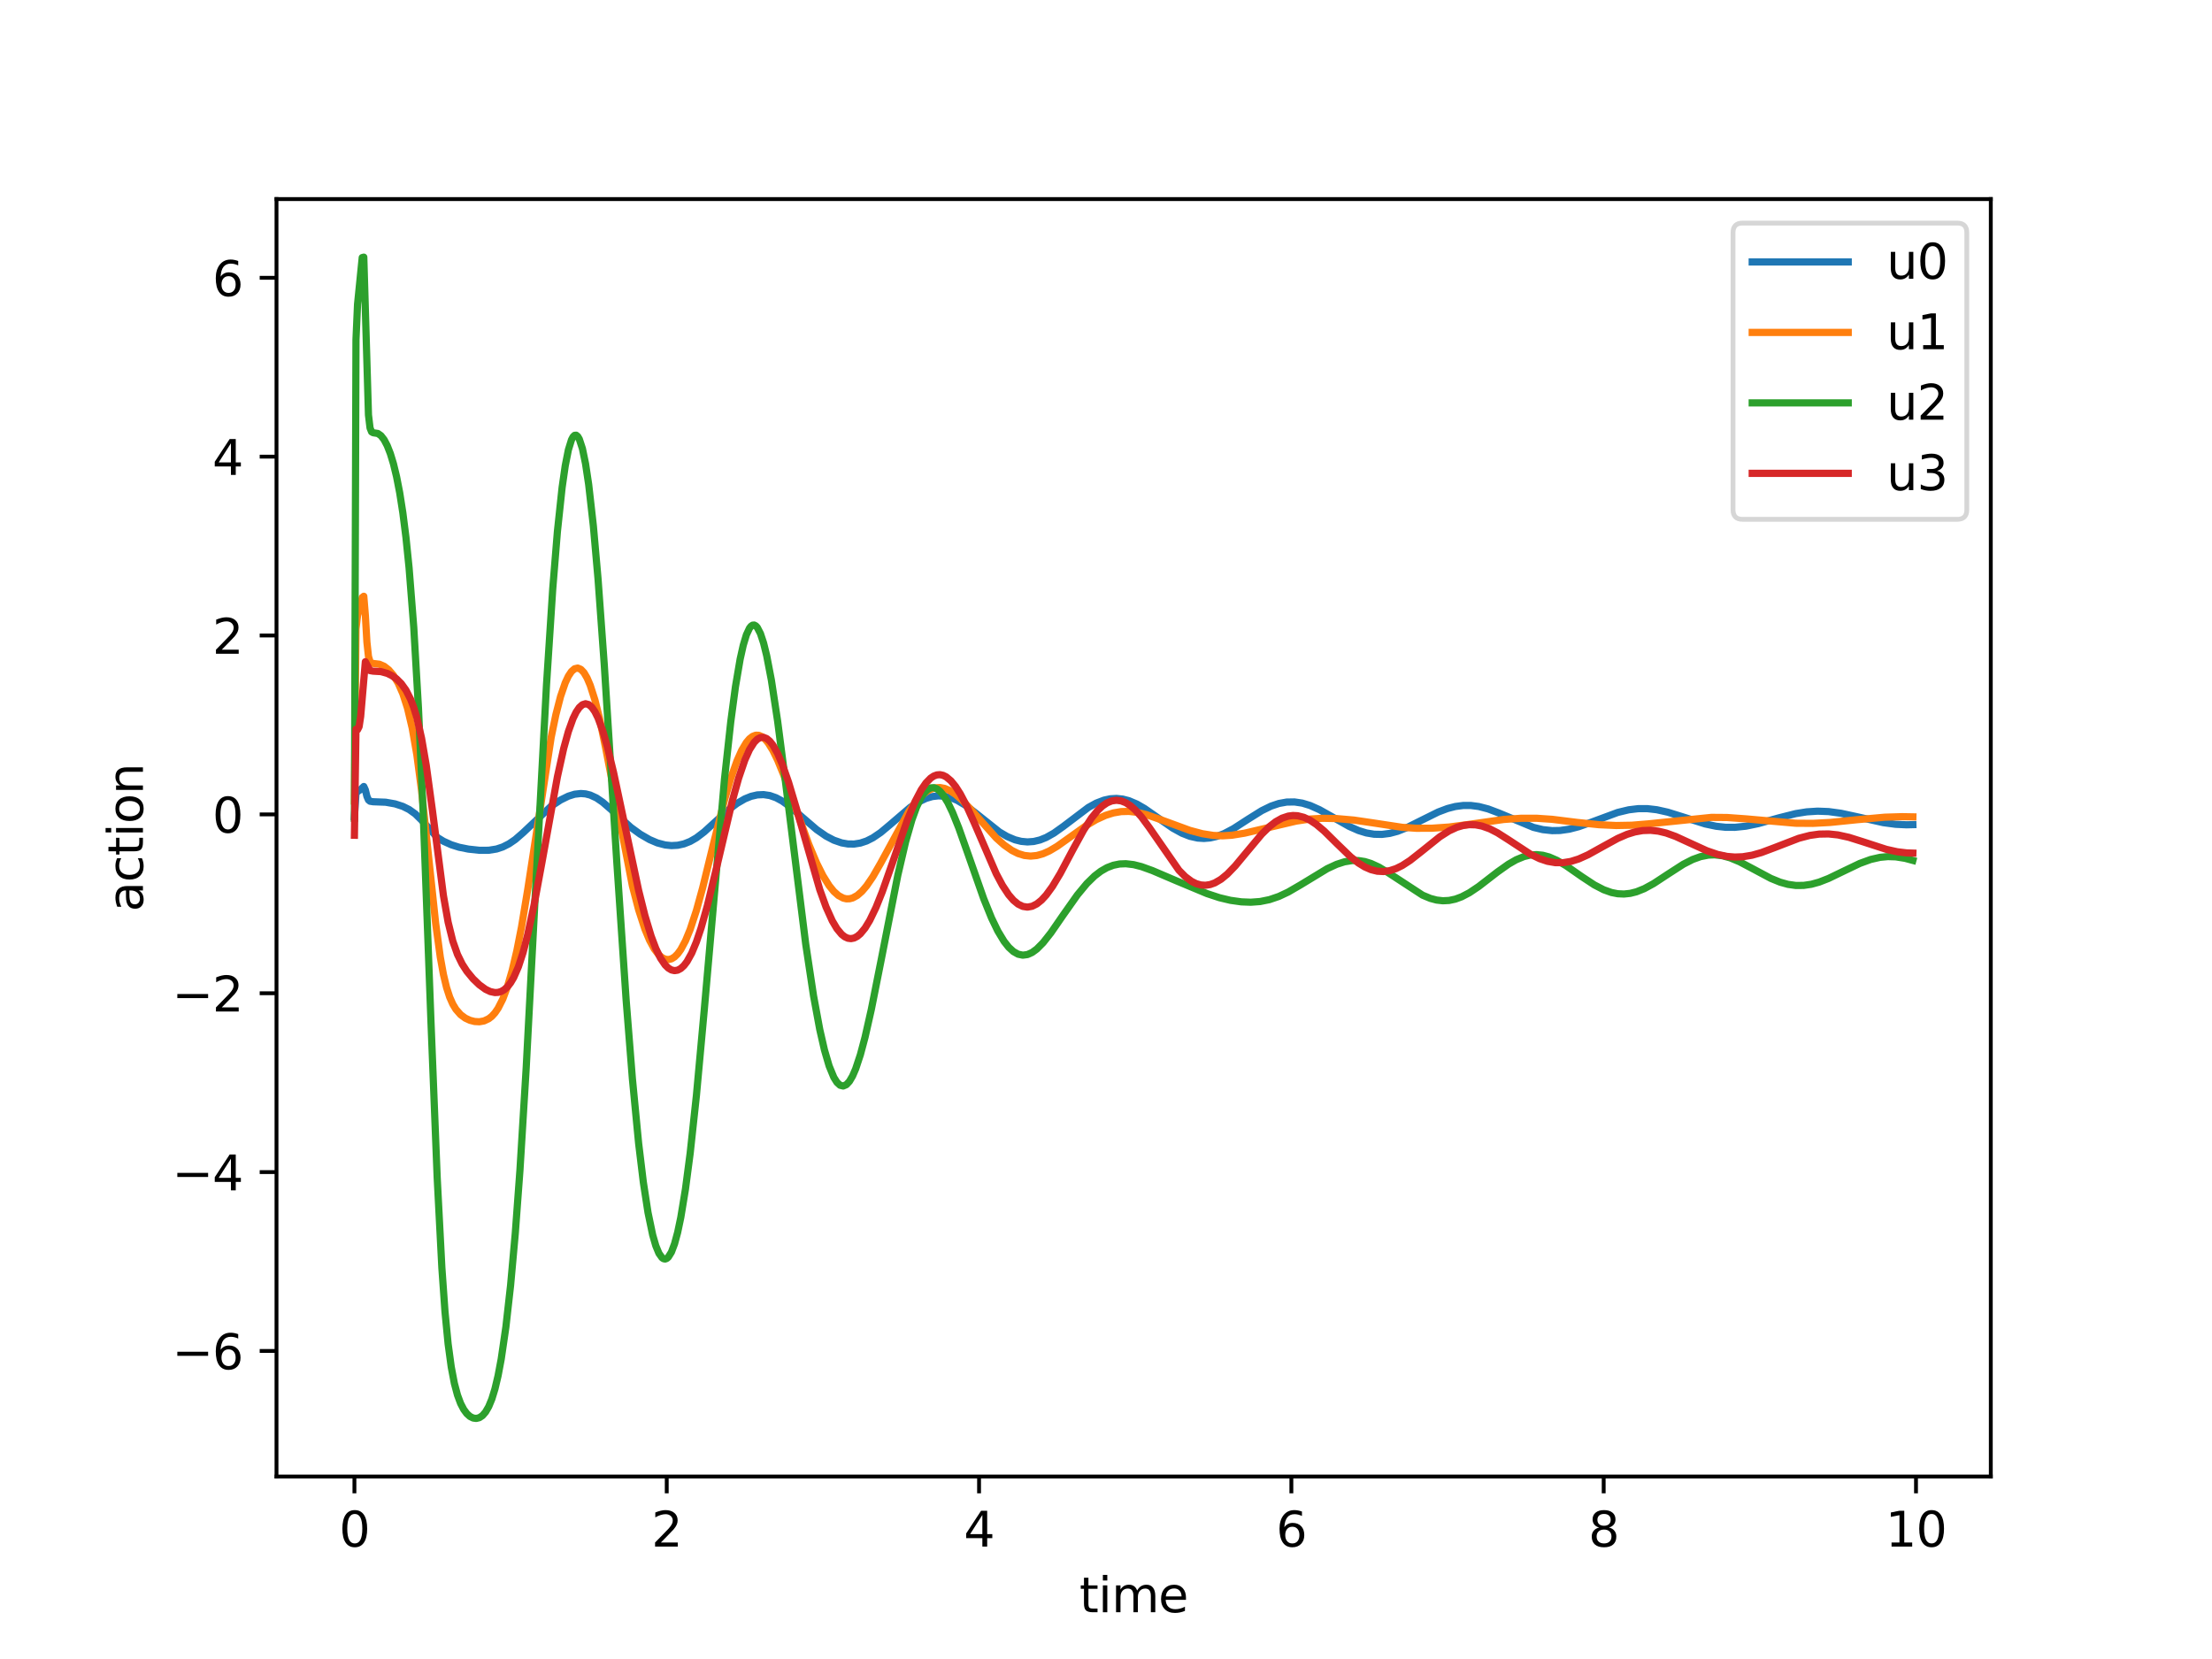 <?xml version="1.0" encoding="utf-8" standalone="no"?>
<!DOCTYPE svg PUBLIC "-//W3C//DTD SVG 1.1//EN"
  "http://www.w3.org/Graphics/SVG/1.1/DTD/svg11.dtd">
<svg xmlns:xlink="http://www.w3.org/1999/xlink" width="460.8pt" height="345.6pt" viewBox="0 0 460.8 345.6" xmlns="http://www.w3.org/2000/svg" version="1.1">
 <defs>
  <style type="text/css">*{stroke-linejoin: round; stroke-linecap: butt}</style>
 </defs>
 <g id="figure_1">
  <g id="patch_1">
   <path d="M 0 345.6 
L 460.8 345.6 
L 460.8 0 
L 0 0 
z
" style="fill: #ffffff"/>
  </g>
  <g id="axes_1">
   <g id="patch_2">
    <path d="M 57.6 307.584 
L 414.72 307.584 
L 414.72 41.472 
L 57.6 41.472 
z
" style="fill: #ffffff"/>
   </g>
   <g id="matplotlib.axis_1">
    <g id="xtick_1">
     <g id="line2d_1">
      <defs>
       <path id="m90623a771a" d="M 0 0 
L 0 3.5 
" style="stroke: #000000; stroke-width: 0.8"/>
      </defs>
      <g>
       <use xlink:href="#m90623a771a" x="73.833" y="307.584" style="stroke: #000000; stroke-width: 0.8"/>
      </g>
     </g>
     <g id="text_1">
      <!-- 0 -->
      <g transform="translate(70.651 322.182) scale(0.1 -0.1)">
       <defs>
        <path id="DejaVuSans-30" d="M 2034 4250 
Q 1547 4250 1301 3770 
Q 1056 3291 1056 2328 
Q 1056 1369 1301 889 
Q 1547 409 2034 409 
Q 2525 409 2770 889 
Q 3016 1369 3016 2328 
Q 3016 3291 2770 3770 
Q 2525 4250 2034 4250 
z
M 2034 4750 
Q 2819 4750 3233 4129 
Q 3647 3509 3647 2328 
Q 3647 1150 3233 529 
Q 2819 -91 2034 -91 
Q 1250 -91 836 529 
Q 422 1150 422 2328 
Q 422 3509 836 4129 
Q 1250 4750 2034 4750 
z
" transform="scale(0.016)"/>
       </defs>
       <use xlink:href="#DejaVuSans-30"/>
      </g>
     </g>
    </g>
    <g id="xtick_2">
     <g id="line2d_2">
      <g>
       <use xlink:href="#m90623a771a" x="138.894" y="307.584" style="stroke: #000000; stroke-width: 0.8"/>
      </g>
     </g>
     <g id="text_2">
      <!-- 2 -->
      <g transform="translate(135.713 322.182) scale(0.1 -0.1)">
       <defs>
        <path id="DejaVuSans-32" d="M 1228 531 
L 3431 531 
L 3431 0 
L 469 0 
L 469 531 
Q 828 903 1448 1529 
Q 2069 2156 2228 2338 
Q 2531 2678 2651 2914 
Q 2772 3150 2772 3378 
Q 2772 3750 2511 3984 
Q 2250 4219 1831 4219 
Q 1534 4219 1204 4116 
Q 875 4013 500 3803 
L 500 4441 
Q 881 4594 1212 4672 
Q 1544 4750 1819 4750 
Q 2544 4750 2975 4387 
Q 3406 4025 3406 3419 
Q 3406 3131 3298 2873 
Q 3191 2616 2906 2266 
Q 2828 2175 2409 1742 
Q 1991 1309 1228 531 
z
" transform="scale(0.016)"/>
       </defs>
       <use xlink:href="#DejaVuSans-32"/>
      </g>
     </g>
    </g>
    <g id="xtick_3">
     <g id="line2d_3">
      <g>
       <use xlink:href="#m90623a771a" x="203.955" y="307.584" style="stroke: #000000; stroke-width: 0.8"/>
      </g>
     </g>
     <g id="text_3">
      <!-- 4 -->
      <g transform="translate(200.774 322.182) scale(0.1 -0.1)">
       <defs>
        <path id="DejaVuSans-34" d="M 2419 4116 
L 825 1625 
L 2419 1625 
L 2419 4116 
z
M 2253 4666 
L 3047 4666 
L 3047 1625 
L 3713 1625 
L 3713 1100 
L 3047 1100 
L 3047 0 
L 2419 0 
L 2419 1100 
L 313 1100 
L 313 1709 
L 2253 4666 
z
" transform="scale(0.016)"/>
       </defs>
       <use xlink:href="#DejaVuSans-34"/>
      </g>
     </g>
    </g>
    <g id="xtick_4">
     <g id="line2d_4">
      <g>
       <use xlink:href="#m90623a771a" x="269.016" y="307.584" style="stroke: #000000; stroke-width: 0.8"/>
      </g>
     </g>
     <g id="text_4">
      <!-- 6 -->
      <g transform="translate(265.835 322.182) scale(0.1 -0.1)">
       <defs>
        <path id="DejaVuSans-36" d="M 2113 2584 
Q 1688 2584 1439 2293 
Q 1191 2003 1191 1497 
Q 1191 994 1439 701 
Q 1688 409 2113 409 
Q 2538 409 2786 701 
Q 3034 994 3034 1497 
Q 3034 2003 2786 2293 
Q 2538 2584 2113 2584 
z
M 3366 4563 
L 3366 3988 
Q 3128 4100 2886 4159 
Q 2644 4219 2406 4219 
Q 1781 4219 1451 3797 
Q 1122 3375 1075 2522 
Q 1259 2794 1537 2939 
Q 1816 3084 2150 3084 
Q 2853 3084 3261 2657 
Q 3669 2231 3669 1497 
Q 3669 778 3244 343 
Q 2819 -91 2113 -91 
Q 1303 -91 875 529 
Q 447 1150 447 2328 
Q 447 3434 972 4092 
Q 1497 4750 2381 4750 
Q 2619 4750 2861 4703 
Q 3103 4656 3366 4563 
z
" transform="scale(0.016)"/>
       </defs>
       <use xlink:href="#DejaVuSans-36"/>
      </g>
     </g>
    </g>
    <g id="xtick_5">
     <g id="line2d_5">
      <g>
       <use xlink:href="#m90623a771a" x="334.077" y="307.584" style="stroke: #000000; stroke-width: 0.8"/>
      </g>
     </g>
     <g id="text_5">
      <!-- 8 -->
      <g transform="translate(330.896 322.182) scale(0.1 -0.1)">
       <defs>
        <path id="DejaVuSans-38" d="M 2034 2216 
Q 1584 2216 1326 1975 
Q 1069 1734 1069 1313 
Q 1069 891 1326 650 
Q 1584 409 2034 409 
Q 2484 409 2743 651 
Q 3003 894 3003 1313 
Q 3003 1734 2745 1975 
Q 2488 2216 2034 2216 
z
M 1403 2484 
Q 997 2584 770 2862 
Q 544 3141 544 3541 
Q 544 4100 942 4425 
Q 1341 4750 2034 4750 
Q 2731 4750 3128 4425 
Q 3525 4100 3525 3541 
Q 3525 3141 3298 2862 
Q 3072 2584 2669 2484 
Q 3125 2378 3379 2068 
Q 3634 1759 3634 1313 
Q 3634 634 3220 271 
Q 2806 -91 2034 -91 
Q 1263 -91 848 271 
Q 434 634 434 1313 
Q 434 1759 690 2068 
Q 947 2378 1403 2484 
z
M 1172 3481 
Q 1172 3119 1398 2916 
Q 1625 2713 2034 2713 
Q 2441 2713 2670 2916 
Q 2900 3119 2900 3481 
Q 2900 3844 2670 4047 
Q 2441 4250 2034 4250 
Q 1625 4250 1398 4047 
Q 1172 3844 1172 3481 
z
" transform="scale(0.016)"/>
       </defs>
       <use xlink:href="#DejaVuSans-38"/>
      </g>
     </g>
    </g>
    <g id="xtick_6">
     <g id="line2d_6">
      <g>
       <use xlink:href="#m90623a771a" x="399.138" y="307.584" style="stroke: #000000; stroke-width: 0.8"/>
      </g>
     </g>
     <g id="text_6">
      <!-- 10 -->
      <g transform="translate(392.775 322.182) scale(0.1 -0.1)">
       <defs>
        <path id="DejaVuSans-31" d="M 794 531 
L 1825 531 
L 1825 4091 
L 703 3866 
L 703 4441 
L 1819 4666 
L 2450 4666 
L 2450 531 
L 3481 531 
L 3481 0 
L 794 0 
L 794 531 
z
" transform="scale(0.016)"/>
       </defs>
       <use xlink:href="#DejaVuSans-31"/>
       <use xlink:href="#DejaVuSans-30" transform="translate(63.623 0)"/>
      </g>
     </g>
    </g>
    <g id="text_7">
     <!-- time -->
     <g transform="translate(224.864 335.861) scale(0.1 -0.1)">
      <defs>
       <path id="DejaVuSans-74" d="M 1172 4494 
L 1172 3500 
L 2356 3500 
L 2356 3053 
L 1172 3053 
L 1172 1153 
Q 1172 725 1289 603 
Q 1406 481 1766 481 
L 2356 481 
L 2356 0 
L 1766 0 
Q 1100 0 847 248 
Q 594 497 594 1153 
L 594 3053 
L 172 3053 
L 172 3500 
L 594 3500 
L 594 4494 
L 1172 4494 
z
" transform="scale(0.016)"/>
       <path id="DejaVuSans-69" d="M 603 3500 
L 1178 3500 
L 1178 0 
L 603 0 
L 603 3500 
z
M 603 4863 
L 1178 4863 
L 1178 4134 
L 603 4134 
L 603 4863 
z
" transform="scale(0.016)"/>
       <path id="DejaVuSans-6d" d="M 3328 2828 
Q 3544 3216 3844 3400 
Q 4144 3584 4550 3584 
Q 5097 3584 5394 3201 
Q 5691 2819 5691 2113 
L 5691 0 
L 5113 0 
L 5113 2094 
Q 5113 2597 4934 2840 
Q 4756 3084 4391 3084 
Q 3944 3084 3684 2787 
Q 3425 2491 3425 1978 
L 3425 0 
L 2847 0 
L 2847 2094 
Q 2847 2600 2669 2842 
Q 2491 3084 2119 3084 
Q 1678 3084 1418 2786 
Q 1159 2488 1159 1978 
L 1159 0 
L 581 0 
L 581 3500 
L 1159 3500 
L 1159 2956 
Q 1356 3278 1631 3431 
Q 1906 3584 2284 3584 
Q 2666 3584 2933 3390 
Q 3200 3197 3328 2828 
z
" transform="scale(0.016)"/>
       <path id="DejaVuSans-65" d="M 3597 1894 
L 3597 1613 
L 953 1613 
Q 991 1019 1311 708 
Q 1631 397 2203 397 
Q 2534 397 2845 478 
Q 3156 559 3463 722 
L 3463 178 
Q 3153 47 2828 -22 
Q 2503 -91 2169 -91 
Q 1331 -91 842 396 
Q 353 884 353 1716 
Q 353 2575 817 3079 
Q 1281 3584 2069 3584 
Q 2775 3584 3186 3129 
Q 3597 2675 3597 1894 
z
M 3022 2063 
Q 3016 2534 2758 2815 
Q 2500 3097 2075 3097 
Q 1594 3097 1305 2825 
Q 1016 2553 972 2059 
L 3022 2063 
z
" transform="scale(0.016)"/>
      </defs>
      <use xlink:href="#DejaVuSans-74"/>
      <use xlink:href="#DejaVuSans-69" transform="translate(39.209 0)"/>
      <use xlink:href="#DejaVuSans-6d" transform="translate(66.992 0)"/>
      <use xlink:href="#DejaVuSans-65" transform="translate(164.404 0)"/>
     </g>
    </g>
   </g>
   <g id="matplotlib.axis_2">
    <g id="ytick_1">
     <g id="line2d_7">
      <defs>
       <path id="m1f2b69086d" d="M 0 0 
L -3.5 0 
" style="stroke: #000000; stroke-width: 0.8"/>
      </defs>
      <g>
       <use xlink:href="#m1f2b69086d" x="57.6" y="281.43" style="stroke: #000000; stroke-width: 0.8"/>
      </g>
     </g>
     <g id="text_8">
      <!-- −6 -->
      <g transform="translate(35.858 285.229) scale(0.1 -0.1)">
       <defs>
        <path id="DejaVuSans-2212" d="M 678 2272 
L 4684 2272 
L 4684 1741 
L 678 1741 
L 678 2272 
z
" transform="scale(0.016)"/>
       </defs>
       <use xlink:href="#DejaVuSans-2212"/>
       <use xlink:href="#DejaVuSans-36" transform="translate(83.789 0)"/>
      </g>
     </g>
    </g>
    <g id="ytick_2">
     <g id="line2d_8">
      <g>
       <use xlink:href="#m1f2b69086d" x="57.6" y="244.17" style="stroke: #000000; stroke-width: 0.8"/>
      </g>
     </g>
     <g id="text_9">
      <!-- −4 -->
      <g transform="translate(35.858 247.969) scale(0.1 -0.1)">
       <use xlink:href="#DejaVuSans-2212"/>
       <use xlink:href="#DejaVuSans-34" transform="translate(83.789 0)"/>
      </g>
     </g>
    </g>
    <g id="ytick_3">
     <g id="line2d_9">
      <g>
       <use xlink:href="#m1f2b69086d" x="57.6" y="206.91" style="stroke: #000000; stroke-width: 0.8"/>
      </g>
     </g>
     <g id="text_10">
      <!-- −2 -->
      <g transform="translate(35.858 210.709) scale(0.1 -0.1)">
       <use xlink:href="#DejaVuSans-2212"/>
       <use xlink:href="#DejaVuSans-32" transform="translate(83.789 0)"/>
      </g>
     </g>
    </g>
    <g id="ytick_4">
     <g id="line2d_10">
      <g>
       <use xlink:href="#m1f2b69086d" x="57.6" y="169.649" style="stroke: #000000; stroke-width: 0.8"/>
      </g>
     </g>
     <g id="text_11">
      <!-- 0 -->
      <g transform="translate(44.237 173.449) scale(0.1 -0.1)">
       <use xlink:href="#DejaVuSans-30"/>
      </g>
     </g>
    </g>
    <g id="ytick_5">
     <g id="line2d_11">
      <g>
       <use xlink:href="#m1f2b69086d" x="57.6" y="132.389" style="stroke: #000000; stroke-width: 0.8"/>
      </g>
     </g>
     <g id="text_12">
      <!-- 2 -->
      <g transform="translate(44.237 136.189) scale(0.1 -0.1)">
       <use xlink:href="#DejaVuSans-32"/>
      </g>
     </g>
    </g>
    <g id="ytick_6">
     <g id="line2d_12">
      <g>
       <use xlink:href="#m1f2b69086d" x="57.6" y="95.129" style="stroke: #000000; stroke-width: 0.8"/>
      </g>
     </g>
     <g id="text_13">
      <!-- 4 -->
      <g transform="translate(44.237 98.928) scale(0.1 -0.1)">
       <use xlink:href="#DejaVuSans-34"/>
      </g>
     </g>
    </g>
    <g id="ytick_7">
     <g id="line2d_13">
      <g>
       <use xlink:href="#m1f2b69086d" x="57.6" y="57.869" style="stroke: #000000; stroke-width: 0.8"/>
      </g>
     </g>
     <g id="text_14">
      <!-- 6 -->
      <g transform="translate(44.237 61.668) scale(0.1 -0.1)">
       <use xlink:href="#DejaVuSans-36"/>
      </g>
     </g>
    </g>
    <g id="text_15">
     <!-- action -->
     <g transform="translate(29.778 189.919) rotate(-90) scale(0.1 -0.1)">
      <defs>
       <path id="DejaVuSans-61" d="M 2194 1759 
Q 1497 1759 1228 1600 
Q 959 1441 959 1056 
Q 959 750 1161 570 
Q 1363 391 1709 391 
Q 2188 391 2477 730 
Q 2766 1069 2766 1631 
L 2766 1759 
L 2194 1759 
z
M 3341 1997 
L 3341 0 
L 2766 0 
L 2766 531 
Q 2569 213 2275 61 
Q 1981 -91 1556 -91 
Q 1019 -91 701 211 
Q 384 513 384 1019 
Q 384 1609 779 1909 
Q 1175 2209 1959 2209 
L 2766 2209 
L 2766 2266 
Q 2766 2663 2505 2880 
Q 2244 3097 1772 3097 
Q 1472 3097 1187 3025 
Q 903 2953 641 2809 
L 641 3341 
Q 956 3463 1253 3523 
Q 1550 3584 1831 3584 
Q 2591 3584 2966 3190 
Q 3341 2797 3341 1997 
z
" transform="scale(0.016)"/>
       <path id="DejaVuSans-63" d="M 3122 3366 
L 3122 2828 
Q 2878 2963 2633 3030 
Q 2388 3097 2138 3097 
Q 1578 3097 1268 2742 
Q 959 2388 959 1747 
Q 959 1106 1268 751 
Q 1578 397 2138 397 
Q 2388 397 2633 464 
Q 2878 531 3122 666 
L 3122 134 
Q 2881 22 2623 -34 
Q 2366 -91 2075 -91 
Q 1284 -91 818 406 
Q 353 903 353 1747 
Q 353 2603 823 3093 
Q 1294 3584 2113 3584 
Q 2378 3584 2631 3529 
Q 2884 3475 3122 3366 
z
" transform="scale(0.016)"/>
       <path id="DejaVuSans-6f" d="M 1959 3097 
Q 1497 3097 1228 2736 
Q 959 2375 959 1747 
Q 959 1119 1226 758 
Q 1494 397 1959 397 
Q 2419 397 2687 759 
Q 2956 1122 2956 1747 
Q 2956 2369 2687 2733 
Q 2419 3097 1959 3097 
z
M 1959 3584 
Q 2709 3584 3137 3096 
Q 3566 2609 3566 1747 
Q 3566 888 3137 398 
Q 2709 -91 1959 -91 
Q 1206 -91 779 398 
Q 353 888 353 1747 
Q 353 2609 779 3096 
Q 1206 3584 1959 3584 
z
" transform="scale(0.016)"/>
       <path id="DejaVuSans-6e" d="M 3513 2113 
L 3513 0 
L 2938 0 
L 2938 2094 
Q 2938 2591 2744 2837 
Q 2550 3084 2163 3084 
Q 1697 3084 1428 2787 
Q 1159 2491 1159 1978 
L 1159 0 
L 581 0 
L 581 3500 
L 1159 3500 
L 1159 2956 
Q 1366 3272 1645 3428 
Q 1925 3584 2291 3584 
Q 2894 3584 3203 3211 
Q 3513 2838 3513 2113 
z
" transform="scale(0.016)"/>
      </defs>
      <use xlink:href="#DejaVuSans-61"/>
      <use xlink:href="#DejaVuSans-63" transform="translate(61.279 0)"/>
      <use xlink:href="#DejaVuSans-74" transform="translate(116.26 0)"/>
      <use xlink:href="#DejaVuSans-69" transform="translate(155.469 0)"/>
      <use xlink:href="#DejaVuSans-6f" transform="translate(183.252 0)"/>
      <use xlink:href="#DejaVuSans-6e" transform="translate(244.434 0)"/>
     </g>
    </g>
   </g>
   <g id="line2d_14">
    <path d="M 73.833 170.135 
L 74.158 165.326 
L 74.483 164.892 
L 75.134 164.469 
L 75.785 163.841 
L 76.11 164.557 
L 76.435 165.894 
L 76.76 166.644 
L 77.086 166.915 
L 77.736 167.019 
L 80.339 167.117 
L 82.291 167.46 
L 83.917 167.986 
L 85.218 168.633 
L 86.52 169.561 
L 87.821 170.846 
L 91.074 174.439 
L 92.375 175.242 
L 94.002 175.979 
L 95.628 176.494 
L 97.58 176.884 
L 99.857 177.131 
L 101.809 177.125 
L 103.435 176.867 
L 104.737 176.436 
L 106.038 175.778 
L 107.339 174.888 
L 108.966 173.473 
L 114.821 167.938 
L 116.773 166.655 
L 118.4 165.855 
L 119.701 165.45 
L 121.002 165.303 
L 121.978 165.38 
L 122.954 165.627 
L 124.255 166.225 
L 125.556 167.112 
L 127.183 168.524 
L 131.412 172.355 
L 133.364 173.772 
L 135.315 174.903 
L 136.942 175.595 
L 138.568 176.021 
L 139.87 176.153 
L 141.171 176.084 
L 142.472 175.8 
L 143.773 175.286 
L 145.075 174.538 
L 146.701 173.3 
L 148.978 171.219 
L 151.906 168.581 
L 153.532 167.366 
L 155.159 166.42 
L 156.46 165.892 
L 157.761 165.59 
L 159.063 165.53 
L 160.364 165.725 
L 161.665 166.181 
L 162.966 166.884 
L 164.593 168.056 
L 166.87 170.024 
L 170.123 172.819 
L 172.075 174.174 
L 173.701 175.024 
L 175.328 175.585 
L 176.629 175.812 
L 177.93 175.828 
L 179.232 175.623 
L 180.533 175.191 
L 181.834 174.533 
L 183.461 173.427 
L 185.412 171.796 
L 189.641 168.171 
L 191.268 167.099 
L 192.894 166.325 
L 194.196 165.943 
L 195.497 165.788 
L 196.798 165.867 
L 198.099 166.183 
L 199.401 166.727 
L 201.027 167.692 
L 202.979 169.164 
L 208.184 173.307 
L 209.81 174.263 
L 211.437 174.944 
L 212.738 175.27 
L 214.039 175.389 
L 215.34 175.294 
L 216.642 174.982 
L 217.943 174.46 
L 219.569 173.543 
L 221.521 172.149 
L 226.726 168.209 
L 228.353 167.309 
L 229.979 166.685 
L 231.28 166.405 
L 232.582 166.33 
L 233.883 166.463 
L 235.184 166.801 
L 236.811 167.49 
L 238.437 168.429 
L 241.04 170.245 
L 244.293 172.508 
L 246.244 173.581 
L 247.871 174.217 
L 249.498 174.581 
L 250.799 174.663 
L 252.1 174.555 
L 253.401 174.259 
L 255.028 173.644 
L 256.98 172.608 
L 259.907 170.714 
L 262.835 168.881 
L 264.787 167.928 
L 266.413 167.379 
L 268.04 167.085 
L 269.666 167.06 
L 271.293 167.304 
L 272.919 167.799 
L 274.871 168.673 
L 277.474 170.135 
L 281.052 172.155 
L 283.004 173.014 
L 284.63 173.515 
L 286.257 173.788 
L 287.884 173.821 
L 289.51 173.611 
L 291.137 173.176 
L 293.088 172.404 
L 296.016 170.937 
L 299.595 169.163 
L 301.546 168.427 
L 303.173 168.009 
L 304.799 167.796 
L 306.426 167.797 
L 308.052 168.009 
L 310.004 168.515 
L 312.281 169.377 
L 319.438 172.357 
L 321.39 172.825 
L 323.342 173.037 
L 324.968 173.006 
L 326.92 172.727 
L 328.872 172.22 
L 331.474 171.294 
L 337.005 169.246 
L 339.282 168.699 
L 341.234 168.462 
L 343.185 168.458 
L 345.137 168.682 
L 347.414 169.189 
L 350.342 170.101 
L 355.222 171.643 
L 357.499 172.123 
L 359.451 172.335 
L 361.403 172.346 
L 363.68 172.112 
L 366.282 171.574 
L 370.511 170.388 
L 374.089 169.488 
L 376.367 169.124 
L 378.644 168.979 
L 380.921 169.066 
L 383.523 169.42 
L 386.776 170.125 
L 392.306 171.369 
L 394.909 171.716 
L 397.186 171.819 
L 398.487 171.788 
L 398.487 171.788 
" clip-path="url(#p89dae1e888)" style="fill: none; stroke: #1f77b4; stroke-width: 1.5; stroke-linecap: square"/>
   </g>
   <g id="line2d_15">
    <path d="M 73.833 166.864 
L 74.158 131.022 
L 74.483 128.206 
L 75.459 124.467 
L 75.785 124.213 
L 76.11 128.166 
L 76.435 133.757 
L 76.76 136.761 
L 77.086 137.838 
L 77.411 138.161 
L 78.062 138.251 
L 79.038 138.37 
L 80.014 138.791 
L 80.989 139.551 
L 81.965 140.691 
L 82.941 142.296 
L 83.917 144.508 
L 84.893 147.536 
L 85.869 151.677 
L 86.845 157.297 
L 87.821 164.698 
L 89.122 176.952 
L 90.749 192.293 
L 91.725 199.417 
L 92.375 203.001 
L 93.026 205.717 
L 93.676 207.721 
L 94.327 209.187 
L 94.978 210.263 
L 95.953 211.377 
L 96.929 212.096 
L 97.905 212.55 
L 98.881 212.799 
L 99.857 212.852 
L 100.833 212.679 
L 101.809 212.219 
L 102.46 211.708 
L 103.11 210.996 
L 103.761 210.05 
L 104.737 208.126 
L 105.713 205.526 
L 106.689 202.193 
L 107.664 198.068 
L 108.64 193.105 
L 109.942 185.262 
L 114.821 153.579 
L 115.797 148.879 
L 116.773 145.092 
L 117.749 142.239 
L 118.4 140.854 
L 119.05 139.879 
L 119.701 139.316 
L 120.351 139.165 
L 121.002 139.433 
L 121.653 140.121 
L 122.303 141.23 
L 122.954 142.758 
L 123.93 145.811 
L 124.906 149.715 
L 126.207 156.004 
L 131.737 184.538 
L 133.038 189.531 
L 134.339 193.529 
L 135.315 195.872 
L 136.291 197.67 
L 137.267 198.937 
L 137.918 199.491 
L 138.568 199.813 
L 139.219 199.9 
L 139.87 199.747 
L 140.52 199.35 
L 141.171 198.704 
L 141.822 197.806 
L 142.797 195.989 
L 143.773 193.62 
L 145.075 189.665 
L 146.376 184.945 
L 148.653 175.661 
L 150.93 166.628 
L 152.231 162.176 
L 153.532 158.489 
L 154.508 156.308 
L 155.484 154.675 
L 156.135 153.906 
L 156.786 153.399 
L 157.436 153.156 
L 158.087 153.178 
L 158.737 153.461 
L 159.388 153.995 
L 160.039 154.768 
L 161.015 156.338 
L 161.99 158.334 
L 163.292 161.51 
L 165.569 167.854 
L 168.497 175.936 
L 170.123 179.803 
L 171.424 182.405 
L 172.725 184.498 
L 173.701 185.7 
L 174.677 186.569 
L 175.653 187.09 
L 176.304 187.241 
L 176.954 187.234 
L 177.605 187.07 
L 178.581 186.539 
L 179.557 185.685 
L 180.533 184.54 
L 181.834 182.636 
L 183.461 179.807 
L 189.316 169.064 
L 190.617 167.243 
L 191.918 165.799 
L 192.894 164.99 
L 193.87 164.429 
L 194.846 164.119 
L 195.822 164.06 
L 196.798 164.242 
L 197.774 164.648 
L 199.075 165.497 
L 200.376 166.637 
L 202.328 168.717 
L 207.533 174.566 
L 209.16 176.021 
L 210.786 177.159 
L 212.087 177.809 
L 213.389 178.207 
L 214.69 178.343 
L 215.991 178.218 
L 217.292 177.85 
L 218.594 177.269 
L 220.22 176.308 
L 222.822 174.457 
L 226.401 171.902 
L 228.353 170.748 
L 230.305 169.858 
L 231.931 169.35 
L 233.558 169.071 
L 235.184 169.029 
L 236.811 169.214 
L 238.762 169.688 
L 241.365 170.593 
L 247.871 172.982 
L 250.473 173.674 
L 252.751 174.034 
L 254.702 174.117 
L 256.654 173.991 
L 259.257 173.568 
L 263.16 172.657 
L 269.992 171.053 
L 272.919 170.619 
L 275.522 170.464 
L 278.45 170.523 
L 282.028 170.836 
L 285.932 171.407 
L 292.112 172.348 
L 295.04 172.544 
L 298.293 172.534 
L 301.872 172.284 
L 305.775 171.77 
L 313.257 170.71 
L 316.836 170.462 
L 320.089 170.456 
L 323.342 170.679 
L 328.547 171.324 
L 333.101 171.802 
L 336.679 171.968 
L 339.932 171.908 
L 343.511 171.614 
L 356.523 170.276 
L 359.776 170.301 
L 363.68 170.58 
L 374.089 171.496 
L 377.668 171.522 
L 381.246 171.331 
L 386.776 170.769 
L 392.632 170.237 
L 396.21 170.128 
L 398.487 170.168 
L 398.487 170.168 
" clip-path="url(#p89dae1e888)" style="fill: none; stroke: #ff7f0e; stroke-width: 1.5; stroke-linecap: square"/>
   </g>
   <g id="line2d_16">
    <path d="M 73.833 170.456 
L 74.158 70.788 
L 74.483 63.382 
L 75.459 53.655 
L 75.785 53.568 
L 76.76 86.437 
L 77.086 89.159 
L 77.411 89.965 
L 77.736 90.148 
L 78.712 90.299 
L 79.363 90.755 
L 80.014 91.593 
L 80.664 92.827 
L 81.315 94.487 
L 81.965 96.625 
L 82.616 99.316 
L 83.267 102.667 
L 83.917 106.818 
L 84.568 111.95 
L 85.218 118.292 
L 86.194 130.685 
L 87.17 147.441 
L 88.146 169.152 
L 89.773 212.669 
L 91.074 245.329 
L 92.05 264.111 
L 92.7 273.25 
L 93.351 279.958 
L 94.002 284.761 
L 94.652 288.179 
L 95.303 290.618 
L 95.953 292.366 
L 96.604 293.615 
L 97.255 294.492 
L 97.905 295.073 
L 98.556 295.4 
L 99.207 295.488 
L 99.857 295.329 
L 100.508 294.896 
L 101.158 294.146 
L 101.809 293.018 
L 102.46 291.439 
L 103.11 289.321 
L 103.761 286.573 
L 104.411 283.111 
L 105.387 276.423 
L 106.363 267.773 
L 107.339 256.958 
L 108.315 243.765 
L 109.616 222.474 
L 111.568 185.257 
L 113.845 142.679 
L 115.146 122.651 
L 116.122 110.682 
L 117.098 101.548 
L 117.749 97.027 
L 118.4 93.729 
L 119.05 91.623 
L 119.375 91.011 
L 119.701 90.69 
L 120.026 90.659 
L 120.351 90.92 
L 120.677 91.471 
L 121.327 93.449 
L 121.978 96.597 
L 122.629 100.911 
L 123.604 109.525 
L 124.58 120.572 
L 125.882 138.498 
L 128.484 179.478 
L 130.436 208.321 
L 131.737 224.701 
L 133.038 238.18 
L 134.014 246.251 
L 134.99 252.59 
L 135.966 257.273 
L 136.617 259.52 
L 137.267 261.093 
L 137.918 262.01 
L 138.243 262.224 
L 138.568 262.275 
L 138.894 262.163 
L 139.219 261.887 
L 139.87 260.838 
L 140.52 259.116 
L 141.171 256.709 
L 141.822 253.611 
L 142.797 247.678 
L 143.773 240.25 
L 145.075 228.222 
L 146.701 210.487 
L 150.93 162.248 
L 152.231 150.358 
L 153.207 143.06 
L 154.183 137.32 
L 154.834 134.408 
L 155.484 132.25 
L 156.135 130.857 
L 156.46 130.448 
L 156.786 130.232 
L 157.111 130.206 
L 157.436 130.37 
L 157.761 130.722 
L 158.412 131.978 
L 159.063 133.945 
L 159.713 136.581 
L 160.689 141.668 
L 161.99 150.202 
L 163.617 162.773 
L 167.846 196.668 
L 169.472 207.432 
L 170.774 214.477 
L 171.75 218.736 
L 172.725 222.066 
L 173.701 224.436 
L 174.352 225.474 
L 175.003 226.075 
L 175.653 226.237 
L 176.304 225.966 
L 176.954 225.268 
L 177.605 224.157 
L 178.256 222.65 
L 179.232 219.709 
L 180.208 216.052 
L 181.509 210.298 
L 183.461 200.492 
L 187.039 182.297 
L 188.665 175.328 
L 189.967 170.795 
L 190.943 168.113 
L 191.918 166.095 
L 192.569 165.131 
L 193.22 164.476 
L 193.87 164.128 
L 194.521 164.081 
L 195.172 164.323 
L 195.822 164.84 
L 196.473 165.613 
L 197.449 167.204 
L 198.425 169.234 
L 199.726 172.462 
L 201.678 177.966 
L 204.931 187.235 
L 206.557 191.242 
L 207.858 193.937 
L 209.16 196.095 
L 210.136 197.332 
L 211.112 198.227 
L 212.087 198.775 
L 213.063 198.979 
L 214.039 198.851 
L 215.015 198.414 
L 215.991 197.7 
L 217.292 196.388 
L 218.919 194.327 
L 221.521 190.561 
L 224.449 186.418 
L 226.401 184.064 
L 228.027 182.476 
L 229.329 181.483 
L 230.63 180.741 
L 231.931 180.246 
L 233.232 179.982 
L 234.533 179.93 
L 236.16 180.12 
L 237.787 180.534 
L 240.064 181.355 
L 244.943 183.44 
L 251.449 186.156 
L 254.052 187.013 
L 256.329 187.554 
L 258.606 187.874 
L 260.558 187.949 
L 262.51 187.805 
L 264.462 187.408 
L 266.413 186.743 
L 268.365 185.825 
L 270.968 184.311 
L 276.498 180.953 
L 278.45 180.053 
L 280.076 179.531 
L 281.703 179.269 
L 283.004 179.273 
L 284.305 179.476 
L 285.606 179.875 
L 287.233 180.623 
L 289.185 181.799 
L 296.341 186.475 
L 297.968 187.153 
L 299.269 187.499 
L 300.57 187.645 
L 301.872 187.581 
L 303.173 187.304 
L 304.474 186.825 
L 306.101 185.973 
L 308.052 184.664 
L 311.956 181.646 
L 314.233 180.03 
L 315.86 179.099 
L 317.486 178.432 
L 318.788 178.124 
L 320.089 178.033 
L 321.39 178.165 
L 322.691 178.512 
L 324.318 179.214 
L 326.27 180.361 
L 329.523 182.625 
L 332.125 184.339 
L 334.077 185.35 
L 335.703 185.927 
L 337.005 186.182 
L 338.306 186.242 
L 339.607 186.104 
L 340.908 185.776 
L 342.535 185.124 
L 344.487 184.059 
L 347.414 182.133 
L 350.667 180.036 
L 352.619 179.042 
L 354.246 178.456 
L 355.872 178.134 
L 357.174 178.079 
L 358.8 178.264 
L 360.427 178.708 
L 362.378 179.52 
L 364.981 180.896 
L 368.885 182.979 
L 370.836 183.775 
L 372.463 184.227 
L 374.089 184.455 
L 375.716 184.446 
L 377.342 184.207 
L 378.969 183.757 
L 380.921 182.995 
L 383.849 181.581 
L 387.427 179.868 
L 389.704 179.04 
L 391.656 178.597 
L 393.282 178.445 
L 394.909 178.495 
L 396.861 178.805 
L 398.487 179.24 
L 398.487 179.24 
" clip-path="url(#p89dae1e888)" style="fill: none; stroke: #2ca02c; stroke-width: 1.5; stroke-linecap: square"/>
   </g>
   <g id="line2d_17">
    <path d="M 73.833 174 
L 74.158 151.901 
L 74.483 152.019 
L 74.809 151.381 
L 75.134 149.245 
L 76.11 137.847 
L 77.086 139.702 
L 77.736 139.815 
L 79.363 139.911 
L 80.664 140.274 
L 81.64 140.748 
L 82.616 141.436 
L 83.592 142.407 
L 84.568 143.769 
L 85.544 145.686 
L 86.194 147.389 
L 86.845 149.533 
L 87.821 153.785 
L 88.797 159.45 
L 90.098 168.956 
L 92.375 186.579 
L 93.351 192.102 
L 94.327 196.056 
L 95.303 198.83 
L 96.279 200.824 
L 97.255 202.335 
L 98.556 203.911 
L 99.857 205.157 
L 101.158 206.099 
L 102.134 206.564 
L 103.11 206.769 
L 103.761 206.733 
L 104.411 206.538 
L 105.062 206.159 
L 105.713 205.57 
L 106.363 204.74 
L 107.014 203.639 
L 107.99 201.408 
L 108.966 198.416 
L 109.942 194.655 
L 111.243 188.591 
L 112.869 179.813 
L 116.122 161.8 
L 117.424 155.929 
L 118.4 152.392 
L 119.375 149.678 
L 120.026 148.342 
L 120.677 147.384 
L 121.327 146.803 
L 121.978 146.598 
L 122.629 146.77 
L 123.279 147.321 
L 123.93 148.255 
L 124.58 149.567 
L 125.556 152.219 
L 126.532 155.602 
L 127.833 160.99 
L 129.785 170.161 
L 133.038 185.478 
L 134.339 190.682 
L 135.641 195.002 
L 136.617 197.59 
L 137.593 199.599 
L 138.568 201.03 
L 139.219 201.668 
L 139.87 202.058 
L 140.52 202.203 
L 141.171 202.103 
L 141.822 201.756 
L 142.472 201.16 
L 143.123 200.31 
L 144.099 198.55 
L 145.075 196.209 
L 146.05 193.309 
L 147.352 188.679 
L 149.304 180.613 
L 152.557 166.838 
L 153.858 162.15 
L 155.159 158.338 
L 156.135 156.166 
L 157.111 154.638 
L 157.761 153.991 
L 158.412 153.646 
L 159.063 153.602 
L 159.713 153.856 
L 160.364 154.401 
L 161.015 155.227 
L 161.99 156.96 
L 162.966 159.23 
L 164.268 162.948 
L 165.894 168.387 
L 170.774 185.33 
L 172.075 188.931 
L 173.376 191.823 
L 174.352 193.469 
L 175.328 194.642 
L 175.979 195.156 
L 176.629 195.454 
L 177.28 195.536 
L 177.93 195.405 
L 178.581 195.065 
L 179.232 194.52 
L 180.208 193.336 
L 181.183 191.738 
L 182.485 189.035 
L 183.786 185.789 
L 185.738 180.252 
L 188.991 170.905 
L 190.617 166.996 
L 191.918 164.517 
L 192.894 163.103 
L 193.87 162.1 
L 194.521 161.667 
L 195.172 161.427 
L 195.822 161.378 
L 196.473 161.518 
L 197.123 161.843 
L 198.099 162.664 
L 199.075 163.858 
L 200.051 165.386 
L 201.352 167.862 
L 202.979 171.469 
L 207.533 182.006 
L 208.834 184.447 
L 210.136 186.415 
L 211.112 187.54 
L 212.087 188.345 
L 213.063 188.821 
L 214.039 188.968 
L 215.015 188.791 
L 215.991 188.3 
L 216.967 187.513 
L 217.943 186.453 
L 219.244 184.667 
L 220.871 181.962 
L 223.473 177.061 
L 225.75 172.912 
L 227.377 170.41 
L 228.678 168.82 
L 229.654 167.904 
L 230.63 167.242 
L 231.606 166.843 
L 232.582 166.708 
L 233.558 166.838 
L 234.533 167.225 
L 235.509 167.858 
L 236.485 168.718 
L 237.787 170.176 
L 239.413 172.385 
L 245.594 181.293 
L 246.895 182.61 
L 248.196 183.585 
L 249.172 184.075 
L 250.148 184.353 
L 251.124 184.417 
L 252.1 184.27 
L 253.076 183.919 
L 254.377 183.153 
L 255.678 182.084 
L 257.305 180.404 
L 259.582 177.662 
L 262.835 173.776 
L 264.462 172.181 
L 265.763 171.174 
L 267.064 170.443 
L 268.365 170.009 
L 269.341 169.884 
L 270.317 169.933 
L 271.618 170.262 
L 272.919 170.877 
L 274.221 171.746 
L 275.847 173.118 
L 278.45 175.689 
L 281.377 178.514 
L 283.004 179.796 
L 284.305 180.596 
L 285.606 181.165 
L 286.908 181.488 
L 288.209 181.556 
L 289.51 181.372 
L 290.811 180.949 
L 292.112 180.308 
L 293.739 179.253 
L 296.016 177.464 
L 299.92 174.33 
L 301.872 173.09 
L 303.498 172.343 
L 304.799 171.963 
L 306.101 171.792 
L 307.402 171.832 
L 308.703 172.078 
L 310.33 172.656 
L 311.956 173.487 
L 314.233 174.937 
L 318.788 177.925 
L 320.739 178.882 
L 322.366 179.426 
L 323.992 179.707 
L 325.619 179.713 
L 327.245 179.449 
L 328.872 178.939 
L 330.824 178.063 
L 333.752 176.437 
L 337.005 174.654 
L 338.956 173.808 
L 340.583 173.306 
L 342.209 173.02 
L 343.836 172.966 
L 345.463 173.143 
L 347.089 173.534 
L 349.041 174.238 
L 351.969 175.581 
L 355.547 177.216 
L 357.824 177.996 
L 359.776 178.407 
L 361.403 178.54 
L 363.029 178.478 
L 364.981 178.157 
L 366.933 177.606 
L 369.535 176.63 
L 374.74 174.623 
L 377.017 174.031 
L 378.969 173.757 
L 380.921 173.724 
L 382.873 173.928 
L 385.15 174.429 
L 388.078 175.35 
L 392.957 176.934 
L 395.234 177.439 
L 397.186 177.674 
L 398.487 177.718 
L 398.487 177.718 
" clip-path="url(#p89dae1e888)" style="fill: none; stroke: #d62728; stroke-width: 1.5; stroke-linecap: square"/>
   </g>
   <g id="patch_3">
    <path d="M 57.6 307.584 
L 57.6 41.472 
" style="fill: none; stroke: #000000; stroke-width: 0.8; stroke-linejoin: miter; stroke-linecap: square"/>
   </g>
   <g id="patch_4">
    <path d="M 414.72 307.584 
L 414.72 41.472 
" style="fill: none; stroke: #000000; stroke-width: 0.8; stroke-linejoin: miter; stroke-linecap: square"/>
   </g>
   <g id="patch_5">
    <path d="M 57.6 307.584 
L 414.72 307.584 
" style="fill: none; stroke: #000000; stroke-width: 0.8; stroke-linejoin: miter; stroke-linecap: square"/>
   </g>
   <g id="patch_6">
    <path d="M 57.6 41.472 
L 414.72 41.472 
" style="fill: none; stroke: #000000; stroke-width: 0.8; stroke-linejoin: miter; stroke-linecap: square"/>
   </g>
   <g id="legend_1">
    <g id="patch_7">
     <path d="M 363.02 108.184 
L 407.72 108.184 
Q 409.72 108.184 409.72 106.184 
L 409.72 48.472 
Q 409.72 46.472 407.72 46.472 
L 363.02 46.472 
Q 361.02 46.472 361.02 48.472 
L 361.02 106.184 
Q 361.02 108.184 363.02 108.184 
z
" style="fill: #ffffff; opacity: 0.8; stroke: #cccccc; stroke-linejoin: miter"/>
    </g>
    <g id="line2d_18">
     <path d="M 365.02 54.57 
L 375.02 54.57 
L 385.02 54.57 
" style="fill: none; stroke: #1f77b4; stroke-width: 1.5; stroke-linecap: square"/>
    </g>
    <g id="text_16">
     <!-- u0 -->
     <g transform="translate(393.02 58.07) scale(0.1 -0.1)">
      <defs>
       <path id="DejaVuSans-75" d="M 544 1381 
L 544 3500 
L 1119 3500 
L 1119 1403 
Q 1119 906 1312 657 
Q 1506 409 1894 409 
Q 2359 409 2629 706 
Q 2900 1003 2900 1516 
L 2900 3500 
L 3475 3500 
L 3475 0 
L 2900 0 
L 2900 538 
Q 2691 219 2414 64 
Q 2138 -91 1772 -91 
Q 1169 -91 856 284 
Q 544 659 544 1381 
z
M 1991 3584 
L 1991 3584 
z
" transform="scale(0.016)"/>
      </defs>
      <use xlink:href="#DejaVuSans-75"/>
      <use xlink:href="#DejaVuSans-30" transform="translate(63.379 0)"/>
     </g>
    </g>
    <g id="line2d_19">
     <path d="M 365.02 69.249 
L 375.02 69.249 
L 385.02 69.249 
" style="fill: none; stroke: #ff7f0e; stroke-width: 1.5; stroke-linecap: square"/>
    </g>
    <g id="text_17">
     <!-- u1 -->
     <g transform="translate(393.02 72.749) scale(0.1 -0.1)">
      <use xlink:href="#DejaVuSans-75"/>
      <use xlink:href="#DejaVuSans-31" transform="translate(63.379 0)"/>
     </g>
    </g>
    <g id="line2d_20">
     <path d="M 365.02 83.927 
L 375.02 83.927 
L 385.02 83.927 
" style="fill: none; stroke: #2ca02c; stroke-width: 1.5; stroke-linecap: square"/>
    </g>
    <g id="text_18">
     <!-- u2 -->
     <g transform="translate(393.02 87.427) scale(0.1 -0.1)">
      <use xlink:href="#DejaVuSans-75"/>
      <use xlink:href="#DejaVuSans-32" transform="translate(63.379 0)"/>
     </g>
    </g>
    <g id="line2d_21">
     <path d="M 365.02 98.605 
L 375.02 98.605 
L 385.02 98.605 
" style="fill: none; stroke: #d62728; stroke-width: 1.5; stroke-linecap: square"/>
    </g>
    <g id="text_19">
     <!-- u3 -->
     <g transform="translate(393.02 102.105) scale(0.1 -0.1)">
      <defs>
       <path id="DejaVuSans-33" d="M 2597 2516 
Q 3050 2419 3304 2112 
Q 3559 1806 3559 1356 
Q 3559 666 3084 287 
Q 2609 -91 1734 -91 
Q 1441 -91 1130 -33 
Q 819 25 488 141 
L 488 750 
Q 750 597 1062 519 
Q 1375 441 1716 441 
Q 2309 441 2620 675 
Q 2931 909 2931 1356 
Q 2931 1769 2642 2001 
Q 2353 2234 1838 2234 
L 1294 2234 
L 1294 2753 
L 1863 2753 
Q 2328 2753 2575 2939 
Q 2822 3125 2822 3475 
Q 2822 3834 2567 4026 
Q 2313 4219 1838 4219 
Q 1578 4219 1281 4162 
Q 984 4106 628 3988 
L 628 4550 
Q 988 4650 1302 4700 
Q 1616 4750 1894 4750 
Q 2613 4750 3031 4423 
Q 3450 4097 3450 3541 
Q 3450 3153 3228 2886 
Q 3006 2619 2597 2516 
z
" transform="scale(0.016)"/>
      </defs>
      <use xlink:href="#DejaVuSans-75"/>
      <use xlink:href="#DejaVuSans-33" transform="translate(63.379 0)"/>
     </g>
    </g>
   </g>
  </g>
 </g>
 <defs>
  <clipPath id="p89dae1e888">
   <rect x="57.6" y="41.472" width="357.12" height="266.112"/>
  </clipPath>
 </defs>
</svg>
